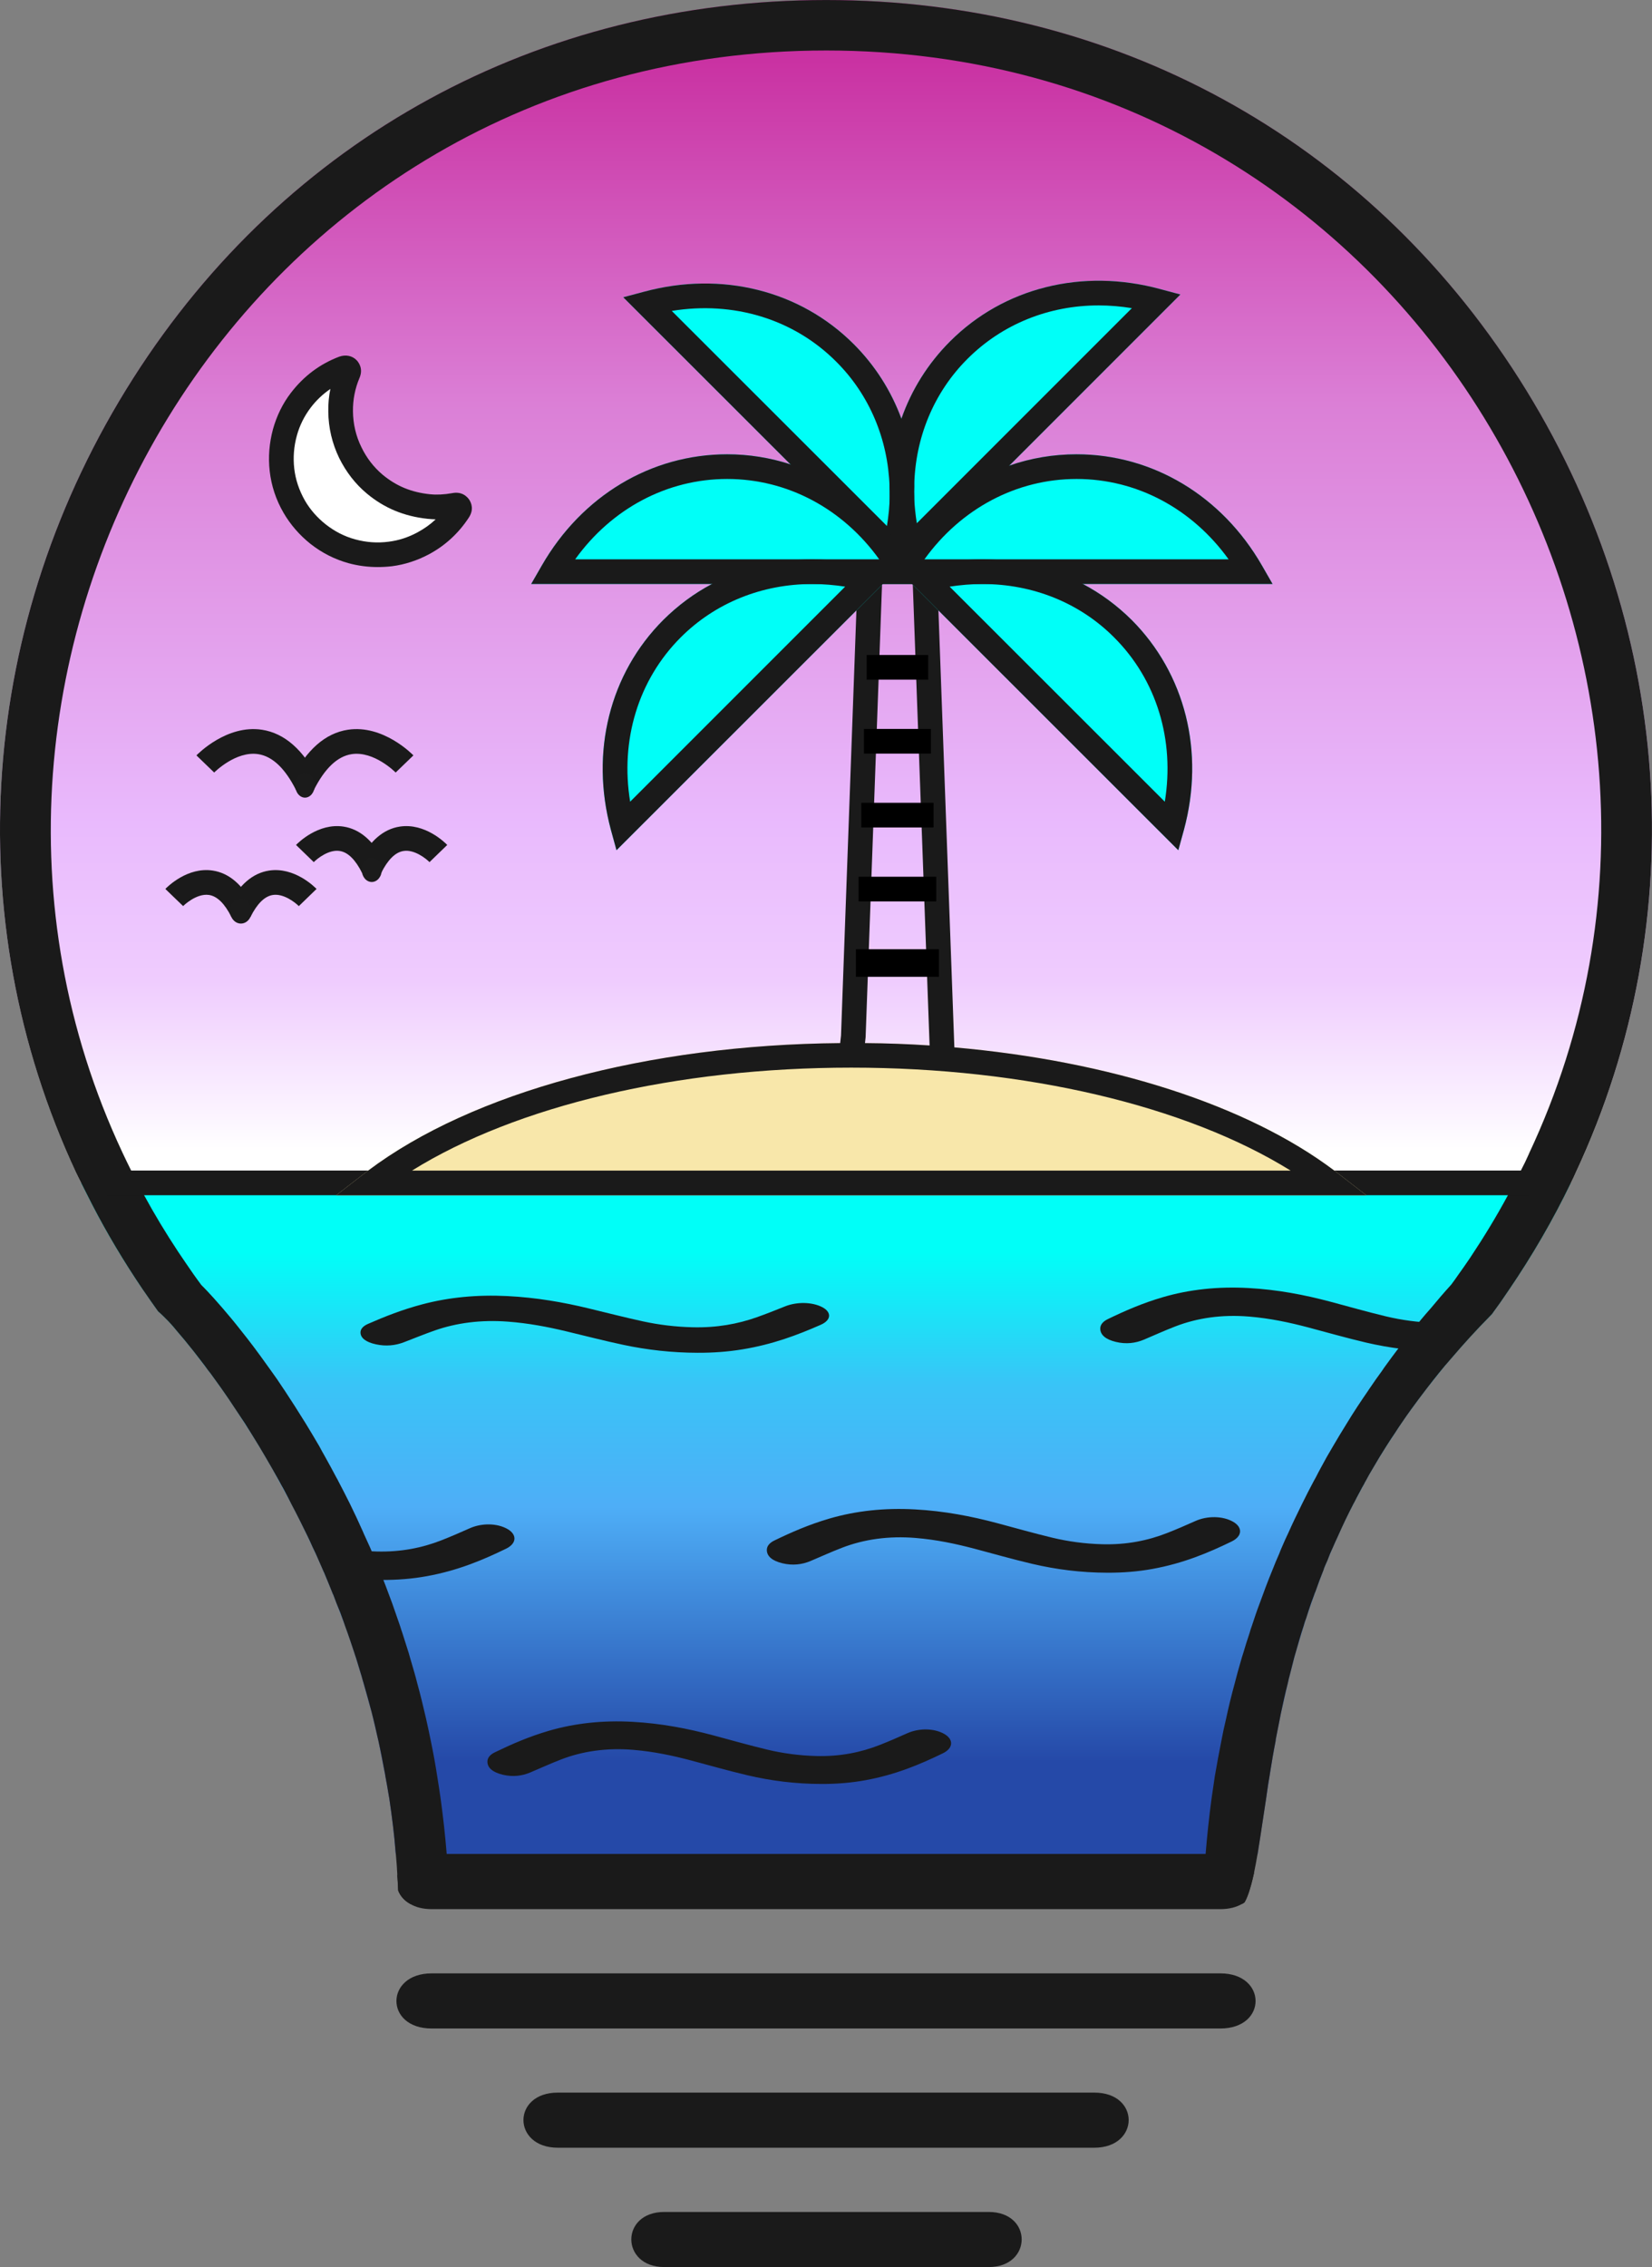 <svg xmlns="http://www.w3.org/2000/svg" xmlns:xlink="http://www.w3.org/1999/xlink" xmlns:serif="http://www.serif.com/" version="1.1" xml:space="preserve" style="fill-rule:evenodd;clip-rule:evenodd;stroke-linejoin:round;stroke-miterlimit:2;" viewBox="369.66 40.25 607.62 833.68"><rect x="369.66" y="40.25" width="607.62" height="833.68" fill="#808080" stroke="none"/><g id="final"><path d="M399.506,475.247l3.994,7.901c5.538,10.709 11.798,21.194 18.742,31.402l0.047,-0c1.768,2.677 3.629,5.308 5.533,7.938c0.591,0.502 1.275,1.139 2.002,1.862c0.136,0.136 0.314,0.272 0.45,0.454c1.275,1.229 2.724,2.814 4.403,4.858c1.725,1.997 3.718,4.403 6.035,7.31l6.442,8.435c1.271,1.773 2.588,3.54 3.902,5.402c1.772,2.541 3.591,5.176 5.401,7.896l5.491,8.529c0.956,1.543 1.955,3.137 2.953,4.769c1.586,2.677 3.264,5.444 4.896,8.35l6.949,12.797c-0,0.046 0.042,0.046 0.042,0.089c2.134,4.041 4.084,8.036 5.941,11.891l3.995,8.576c0.548,1.224 1.092,2.452 1.59,3.676c0.182,0.365 0.318,0.773 0.497,1.135c1.139,2.635 2.227,5.265 3.268,7.896c0.047,0.136 0.093,0.272 0.183,0.412l4.356,11.389c1.275,3.536 2.363,6.851 3.404,9.979c0.047,0.14 0.093,0.229 0.136,0.365l2.499,8.173c0.131,0.361 0.225,0.769 0.314,1.135l3.404,12.111l2.499,10.531l2.537,12.886l1.454,8.308c0.998,6.898 1.814,13.34 2.269,19.375c0.043,0.323 0.043,0.638 0.094,0.952l316.971,-0l4.398,-28.635c0.094,-0.451 0.141,-0.905 0.23,-1.356c0.591,-3.723 1.228,-7.577 1.993,-11.53c0.047,-0.544 0.187,-1.087 0.276,-1.682l1.675,-8.436l3,-13.119c0.047,-0.039 0.047,-0.085 0.047,-0.132l2.358,-9.078l3.902,-12.796l3.404,-9.711l3.174,-8.487l0,-0.046l3.311,-7.896c0.544,-1.229 1.139,-2.495 1.683,-3.723c1.815,-4.127 3.812,-8.262 5.899,-12.252c0.093,-0.136 0.136,-0.319 0.225,-0.455l3.723,-6.898l-0,-0.046c0.136,-0.315 0.318,-0.587 0.497,-0.91c0.82,-1.542 1.679,-3.081 2.588,-4.577c1.589,-2.724 3.268,-5.452 5.04,-8.261l5.444,-8.304c1.224,-1.773 2.448,-3.541 3.719,-5.266c1.819,-2.541 3.676,-5.036 5.673,-7.624l6.626,-8.304c0.909,-1.046 1.768,-2.044 2.63,-3.039c4.361,-5.129 9.035,-10.255 14.02,-15.252c0.183,-0.226 0.366,-0.404 0.595,-0.634c2.181,-2.949 4.31,-5.992 6.354,-9.03c8.576,-12.571 16.2,-25.729 22.732,-39.303l-547.909,0Z" style="fill:url(#_Linear1);fill-rule:nonzero;"/><g><path d="M418.608,179.377c-56.815,89.216 -64.665,198.401 -20.964,292.058c0.591,1.271 1.177,2.546 1.857,3.812l547.91,0c0.637,-1.266 1.271,-2.583 1.865,-3.858c43.697,-93.611 35.89,-202.754 -20.879,-291.83c-56.361,-88.536 -149.295,-139.312 -254.852,-139.312c-105.684,-0 -198.622,50.729 -254.937,139.13Z" style="fill:url(#_Linear2);fill-rule:nonzero;"/></g><path d="M772.156,809.773l-197.309,0c-16.957,0 -16.795,20.268 -0,20.268l197.309,-0c16.745,-0 16.961,-20.268 0,-20.268" style="fill:#1a1a1a;"/><path d="M733.317,853.662l-119.33,-0c-16.243,-0 -16.09,20.263 -0,20.263l119.33,-0c16.089,-0 16.242,-20.263 -0,-20.263" style="fill:#1a1a1a;"/><path d="M516.112,735.415l0,0.051c0.761,1.976 2.232,3.701 4.412,4.917c2.027,1.215 4.662,1.925 7.909,1.925l290.082,-0c3.345,-0 6.035,-0.761 8.062,-1.981l0.047,0c0.255,-0.148 0.459,-0.301 0.71,-0.45c-0,-0 0.055,-0 0.055,-0.055c0.812,-1.267 2.027,-4.152 3.497,-10.744l0,-0.055c-1.47,-3.85 -5.58,-6.991 -12.371,-6.991l-290.082,-0c-7.251,-0 -11.509,3.697 -12.627,7.905l0.306,5.478Z" style="fill:#1a1a1a;"/><path d="M818.524,765.931l-290.104,-0c-17.182,-0 -17.347,20.267 0,20.267l290.104,-0c17.348,-0 17.182,-20.267 0,-20.267" style="fill:#1a1a1a;"/><path d="M932.024,464.492l-0,0.051c-0.914,2.078 -1.925,4.156 -2.992,6.183c-0.761,1.522 -1.521,3.043 -2.329,4.513c0,0.102 -0.055,0.204 -0.102,0.306c-0.765,1.42 -1.521,2.839 -2.333,4.259c-4.207,7.807 -8.873,15.46 -13.939,23.063c-1.373,2.027 -2.741,4.008 -4.212,6.035c-0.862,1.266 -1.772,2.533 -2.686,3.753c-2.584,2.834 -5.07,5.728 -7.45,8.618c-2.435,2.737 -4.717,5.474 -6.948,8.313c-3.345,4.258 -6.642,8.567 -9.783,12.928c-0.455,0.607 -0.863,1.215 -1.266,1.827c-1.573,2.129 -3.094,4.305 -4.565,6.485c-0.204,0.255 -0.357,0.51 -0.505,0.761c-2.737,3.957 -5.427,8.011 -7.909,12.116c-1.726,2.788 -3.4,5.529 -5.019,8.317c-0.761,1.317 -1.573,2.686 -2.333,4.003c-1.369,2.533 -2.788,5.019 -4.055,7.552c-0.255,0.408 -0.459,0.863 -0.709,1.271c-1.471,2.737 -2.89,5.525 -4.263,8.313c-1.772,3.599 -3.498,7.148 -5.117,10.798c-0.812,1.726 -1.623,3.447 -2.333,5.172c-0.353,0.812 -0.71,1.624 -1.016,2.482c-0.858,1.93 -1.67,3.855 -2.431,5.831c-1.674,4.054 -3.246,8.215 -4.713,12.32c-1.066,2.788 -1.98,5.525 -2.894,8.313c-0.352,0.913 -0.607,1.776 -0.858,2.686c-0.812,2.435 -1.624,4.917 -2.333,7.403c-0.306,0.964 -0.608,1.878 -0.863,2.839c-0.812,2.741 -1.572,5.524 -2.282,8.312c-1.165,4.258 -2.231,8.572 -3.141,12.881c-0.658,2.788 -1.266,5.521 -1.776,8.313c-0.863,4.258 -1.624,8.567 -2.384,12.877c-0.404,2.788 -0.808,5.525 -1.216,8.312c-0.909,6.745 -1.619,13.536 -2.18,20.331l-279.131,0c-0.557,-6.948 -1.322,-13.688 -2.231,-20.331c-0.408,-2.787 -0.812,-5.575 -1.266,-8.312c-0.663,-4.361 -1.471,-8.67 -2.334,-12.877c-0.556,-2.792 -1.164,-5.576 -1.776,-8.313c-1.011,-4.364 -2.027,-8.623 -3.192,-12.83c-0.709,-2.839 -1.521,-5.576 -2.333,-8.312c-0.301,-1.012 -0.556,-1.977 -0.858,-2.992c-0.765,-2.431 -1.526,-4.866 -2.287,-7.199c-0.301,-0.863 -0.607,-1.777 -0.858,-2.635c-0.965,-2.839 -1.929,-5.576 -2.89,-8.313c-1.572,-4.309 -3.145,-8.466 -4.815,-12.524c-0.761,-1.874 -1.521,-3.702 -2.282,-5.474l-0,-0.051c-0.357,-0.965 -0.761,-1.823 -1.169,-2.788l-2.333,-5.121l0,-0.051c-1.619,-3.65 -3.293,-7.25 -5.015,-10.747c-1.423,-2.839 -2.839,-5.627 -4.262,-8.313c-0.2,-0.408 -0.404,-0.812 -0.655,-1.22c-1.372,-2.635 -2.792,-5.168 -4.16,-7.654c-0.761,-1.317 -1.471,-2.635 -2.18,-3.952c-1.671,-2.89 -3.345,-5.627 -4.968,-8.317c-2.635,-4.258 -5.223,-8.312 -7.705,-12.065c-0.204,-0.255 -0.357,-0.557 -0.557,-0.812c-1.47,-2.282 -2.992,-4.458 -4.462,-6.485c-0.455,-0.663 -0.859,-1.22 -1.318,-1.827c-3.446,-4.866 -6.693,-9.176 -9.63,-12.826c-2.537,-3.243 -4.866,-6.035 -6.846,-8.317c-4.866,-5.678 -7.858,-8.563 -7.858,-8.563c-0.961,-1.322 -1.925,-2.589 -2.839,-3.906c-1.925,-2.788 -3.854,-5.576 -5.678,-8.313c-4.564,-6.897 -8.72,-13.79 -12.524,-20.785c-0.863,-1.522 -1.619,-3.043 -2.431,-4.565l-0.051,0c-0.76,-1.521 -1.521,-3.042 -2.282,-4.513c-1.113,-2.231 -2.18,-4.407 -3.242,-6.689c-84.461,-180.175 42.884,-405.218 258.906,-405.218c215.252,-0 343.617,224.585 258.447,405.673m-3.6,-284.915c-56.373,-88.562 -149.299,-139.313 -254.847,-139.313c-105.705,0 -198.632,50.696 -254.954,139.113c-56.828,89.224 -64.686,198.427 -20.99,292.059c0.608,1.271 1.22,2.537 1.879,3.803l4.003,7.909c5.525,10.697 11.763,21.139 18.707,31.381l0,0.051l0.051,-0c1.777,2.635 3.651,5.274 5.529,7.909c0.604,0.505 1.318,1.164 2.028,1.874c0.148,0.153 0.301,0.255 0.454,0.459c1.267,1.215 2.737,2.788 4.412,4.866c1.721,1.976 3.697,4.36 6.034,7.301c1.318,1.67 2.733,3.549 4.254,5.525c0.659,0.96 1.42,1.925 2.181,2.89c1.266,1.776 2.588,3.548 3.905,5.422c1.772,2.537 3.6,5.172 5.372,7.909c1.067,1.573 2.129,3.247 3.298,4.968c0.709,1.118 1.466,2.333 2.231,3.549c0.909,1.521 1.925,3.145 2.936,4.768c1.573,2.686 3.247,5.423 4.866,8.313c0.863,1.521 1.726,3.043 2.538,4.513c0.255,0.455 0.505,0.96 0.76,1.419c0.506,0.859 0.961,1.722 1.42,2.584c0.76,1.471 1.521,2.839 2.231,4.31c-0,0.051 0.047,0.051 0.047,0.102c2.133,4.003 4.109,8.01 5.983,11.861c0.612,1.317 1.271,2.635 1.828,3.956c0.76,1.573 1.47,3.039 2.129,4.611c0.557,1.271 1.113,2.486 1.623,3.702c0.149,0.357 0.302,0.761 0.506,1.118c1.118,2.634 2.18,5.269 3.243,7.908c0.051,0.149 0.102,0.251 0.204,0.404c0.357,1.016 0.76,2.027 1.164,3.094c0.459,1.062 0.863,2.18 1.322,3.243l0.709,1.929c0.404,1.063 0.761,2.125 1.114,3.141c1.322,3.548 2.384,6.846 3.447,9.987c0.051,0.102 0.051,0.204 0.102,0.357c0.305,0.807 0.556,1.67 0.811,2.482c0.608,1.925 1.165,3.799 1.726,5.677c0.102,0.357 0.204,0.765 0.301,1.118c0.153,0.506 0.306,1.011 0.455,1.517c1.016,3.451 1.981,6.995 2.941,10.599c0.204,0.761 0.357,1.522 0.561,2.231c0.506,2.078 1.011,4.208 1.466,6.337c0.153,0.658 0.306,1.317 0.459,1.976c0.914,4.105 1.624,7.807 2.231,11.1c0.153,0.608 0.251,1.22 0.302,1.777c0.459,2.333 0.863,4.666 1.22,6.893c0.097,0.506 0.153,0.96 0.25,1.419c1.016,6.898 1.828,13.336 2.283,19.371c0.051,0.353 0.051,0.654 0.102,0.96c0.255,2.482 0.403,5.019 0.556,7.756l0,0.149c0.153,1.776 0.255,3.549 0.306,5.482l0,0.047c0.757,1.976 2.231,3.697 4.412,4.917c0.148,0.051 0.352,0.051 0.505,0.051c0.302,0 17.135,0.102 36.145,0.102c18.86,0 32.953,-0.102 41.928,-0.255l9.227,0.102l-0,0.153l166.893,0l0,-0.102l9.07,0c15.72,0 36.705,-0.051 42.285,-0.098l0.047,0c0.255,-0.153 0.459,-0.31 0.714,-0.459c-0,0 0.046,0 0.046,-0.051c0.812,-1.266 2.028,-4.156 3.502,-10.747l0,-0.051c0.404,-1.977 0.859,-4.31 1.318,-6.996c0.102,-0.505 0.148,-1.015 0.25,-1.474c0.659,-3.948 1.267,-8.207 1.981,-12.873l0.909,-5.984l0.353,-2.532c0.259,-1.981 0.561,-3.906 0.914,-5.78c0.102,-0.459 0.102,-0.914 0.204,-1.369c0.607,-3.701 1.215,-7.556 2.027,-11.508c-0,-0.557 0.153,-1.063 0.255,-1.675c0.404,-2.129 0.863,-4.407 1.317,-6.638c0.153,-0.612 0.204,-1.219 0.357,-1.827c0.761,-3.6 1.569,-7.301 2.533,-11.054c0.153,-0.659 0.306,-1.368 0.455,-2.023c0.055,-0.055 0.055,-0.106 0.055,-0.153c0.506,-2.031 1.063,-4.058 1.568,-6.136c0.204,-0.808 0.404,-1.624 0.659,-2.431c0.051,-0.153 0.102,-0.306 0.153,-0.51c0.812,-2.784 1.776,-6.333 2.992,-9.987c0.251,-0.961 0.557,-1.875 0.914,-2.788c0.556,-1.874 1.215,-3.702 1.823,-5.525c0.353,-1.016 0.761,-2.027 1.117,-3.043c0.098,-0.353 0.251,-0.761 0.455,-1.164c0.91,-2.639 1.925,-5.325 3.039,-8.113c0.055,-0.153 0.055,-0.251 0.102,-0.353l-0,-0.051c0.408,-0.965 0.812,-1.976 1.271,-2.941c0.607,-1.674 1.317,-3.344 2.078,-4.968c0.505,-1.215 1.113,-2.486 1.67,-3.701c1.827,-4.157 3.803,-8.262 5.882,-12.269c0.102,-0.153 0.153,-0.302 0.255,-0.455c0.607,-1.267 1.317,-2.486 1.976,-3.753c0.556,-1.062 1.113,-2.129 1.725,-3.145l0,-0.046c0.149,-0.306 0.302,-0.612 0.506,-0.914c0.812,-1.521 1.674,-3.094 2.584,-4.564c1.572,-2.737 3.247,-5.474 5.019,-8.262c1.066,-1.623 2.133,-3.349 3.298,-5.019c0.705,-1.067 1.419,-2.231 2.18,-3.298c1.215,-1.772 2.431,-3.548 3.697,-5.274c1.827,-2.533 3.702,-5.015 5.682,-7.603c1.466,-1.925 2.988,-3.803 4.56,-5.775c0.71,-0.867 1.368,-1.675 2.078,-2.537c0.914,-1.067 1.777,-2.027 2.635,-3.043c4.365,-5.121 9.027,-10.242 13.995,-15.257c0.204,-0.204 0.352,-0.408 0.607,-0.612c2.181,-2.941 4.31,-5.979 6.341,-9.022c8.563,-12.571 16.217,-25.754 22.758,-39.341c0.612,-1.266 1.27,-2.588 1.827,-3.85c43.701,-93.585 35.89,-202.737 -20.837,-291.812" style="fill:#1a1a1a;"/><rect x="408.94" y="470.7" width="523.086" height="9.078" style="fill:#1a1a1a;"/><path d="M682.751,432.857c64.18,0 -64.185,0 -0,0m183.57,42.383l-4.662,-3.599c-0.408,-0.306 -0.812,-0.608 -1.22,-0.914c-32.09,-24.181 -82.582,-40.301 -139.767,-45.32c-2.992,-0.255 -6.035,-0.51 -9.125,-0.71c-7.811,-0.51 -15.715,-0.811 -23.726,-0.862c-1.675,-0.051 -3.396,-0.051 -5.07,-0.051c-1.369,-0 -2.686,-0 -4.059,0.051c-70.767,0.607 -135.305,18.049 -173.634,46.892l-1.215,0.914l-4.662,3.599l-5.882,4.56l378.904,0l-5.882,-4.56Z" style="fill:#f8e7aa;fill-rule:nonzero;"/><path d="M682.751,432.857c64.18,0 123.189,13.99 161.62,37.87l-323.189,-0c38.376,-23.88 97.384,-37.87 161.569,-37.87m183.57,42.383l-4.662,-3.599c-0.408,-0.306 -0.812,-0.608 -1.22,-0.914c-32.09,-24.181 -82.582,-40.301 -139.767,-45.32c-2.992,-0.255 -6.035,-0.51 -9.125,-0.71c-7.811,-0.51 -15.715,-0.811 -23.726,-0.862c-1.675,-0.051 -3.396,-0.051 -5.07,-0.051c-1.369,-0 -2.686,-0 -4.059,0.051c-70.767,0.607 -135.305,18.049 -173.634,46.892l-1.215,0.914l-4.662,3.599l-5.882,4.56l378.904,0l-5.882,-4.56Z" style="fill:#1a1a1a;fill-rule:nonzero;"/><path d="M711.711,428.516l-6.379,-175.032l4.535,-0.362l4.538,0.2l6.375,174.833l-9.069,0.361Z" style="fill:#1a1a1a;fill-rule:nonzero;"/><path d="M687.266,428.833l-9.022,-0.994l0.748,-6.783l6.086,-167.897l9.073,-0.038l-0,0.2l-6.111,168.398l-0.774,7.114Z" style="fill:#1a1a1a;fill-rule:nonzero;"/><g><path d="M696.183,250.404l-5.372,-1.471c-7.352,-1.976 -48.214,0.153 -59.314,6.082c-6.54,3.446 -12.524,7.909 -17.845,13.183c-19.77,19.77 -26.973,48.617 -19.315,77.159l2.078,7.552l88.26,-88.213l9.43,-9.426l4.258,-4.258l-2.18,-0.608Z" style="fill:#00fff8;fill-rule:nonzero;"/><path d="M785.867,268.198c-5.321,-5.274 -11.356,-9.737 -17.896,-13.183c-11.101,-5.929 -23.727,-9.073 -36.957,-9.073c-7.505,-0 -15.006,1.015 -22.358,2.991l-2.537,0.706l-5.015,1.373l13.685,13.684l88.264,88.213l2.078,-7.552c7.705,-28.542 0.506,-57.338 -19.264,-77.159" style="fill:#00fff8;fill-rule:nonzero;"/><path d="M833.825,248.223c-14.751,-25.656 -40.254,-40.913 -68.188,-40.913c-8.568,0 -16.88,1.419 -24.738,4.156c-14.246,4.917 -26.919,14.042 -36.604,26.566c-1.062,1.317 -2.027,2.686 -2.941,4.054c-0.454,0.608 -0.909,1.271 -1.266,1.879c-0.91,1.368 -1.772,2.736 -2.584,4.156c-0,0.051 -0.051,0.051 -0.051,0.102l-1.266,2.18l-2.028,3.6l-0.055,0.051l-0.557,0.96l144.179,0l-3.901,-6.791Z" style="fill:#00fff8;fill-rule:nonzero;"/><path d="M701.205,194.233c-3.753,-10.191 -9.635,-19.519 -17.539,-27.428c-19.775,-19.77 -48.622,-26.974 -77.164,-19.265l-7.603,2.028l61.495,61.443l40.505,40.505l0.607,-2.282l1.322,-4.964l0.098,-0.306c0.506,-1.98 1.016,-3.952 1.373,-5.933c0.96,-4.866 1.517,-9.732 1.619,-14.551l-0,-0.455c-0.047,-1.317 -0.047,-2.635 -0,-3.901c-0.251,-8.619 -1.823,-17.037 -4.713,-24.891" style="fill:#00fff8;fill-rule:nonzero;"/><path d="M796.26,146.523c-28.542,-7.705 -57.39,-0.506 -77.16,19.269c-8.159,8.159 -14.194,17.845 -17.896,28.439c-2.788,7.909 -4.258,16.375 -4.36,24.993c0.051,1.118 0.051,2.278 0.051,3.447c0.051,5.223 0.71,10.493 1.925,15.818c0.255,1.47 0.612,2.992 1.016,4.462l0.251,1.011l1.419,5.274l0.357,1.267l101.948,-101.953l-7.551,-2.027Z" style="fill:#00fff8;fill-rule:nonzero;"/><path d="M708.199,253.293l-2.079,-3.651l-0.807,-1.419c-0.153,-0.255 -0.306,-0.51 -0.459,-0.71c-0.608,-1.118 -1.266,-2.18 -2.027,-3.247c-0.408,-0.76 -0.914,-1.47 -1.471,-2.18c-0.76,-1.215 -1.674,-2.431 -2.537,-3.595c-10.135,-13.183 -23.471,-22.664 -38.426,-27.479c-7.455,-2.436 -15.261,-3.702 -23.268,-3.702c-27.985,0 -53.437,15.257 -68.188,40.913l-3.906,6.791l144.183,0l-1.015,-1.721Z" style="fill:#00fff8;fill-rule:nonzero;"/></g><g><path d="M798.085,335.064l-79.14,-79.084c4.008,-0.608 8.015,-0.965 12.069,-0.965c18.555,-0 35.792,6.944 48.414,19.621c15.665,15.614 22.358,37.768 18.657,60.428m-12.218,-66.866c-5.321,-5.274 -11.356,-9.737 -17.896,-13.183c-11.101,-5.929 -23.727,-9.073 -36.957,-9.073c-7.505,-0 -15.006,1.015 -22.358,2.991l-2.537,0.706l-5.015,1.373l13.685,13.684l88.264,88.213l2.078,-7.552c7.705,-28.542 0.506,-57.338 -19.264,-77.159" style="fill:#1a1a1a;fill-rule:nonzero;"/><path d="M709.671,245.941c13.434,-18.657 33.863,-29.558 55.966,-29.558c22.107,0 42.485,10.901 55.919,29.558l-111.885,-0Zm124.154,2.282c-14.751,-25.656 -40.254,-40.913 -68.188,-40.913c-8.568,0 -16.88,1.419 -24.738,4.156c-14.246,4.917 -26.919,14.042 -36.604,26.566c-1.062,1.317 -2.027,2.686 -2.941,4.054c-0.454,0.608 -0.909,1.271 -1.266,1.879c-0.91,1.368 -1.772,2.736 -2.584,4.156c-0,0.051 -0.051,0.051 -0.051,0.102l-1.266,2.18l-2.028,3.6l-0.055,0.051l-0.557,0.96l144.179,0l-3.901,-6.791Z" style="fill:#1a1a1a;fill-rule:nonzero;"/><path d="M616.744,154.587c22.711,-3.702 44.865,2.991 60.479,18.656c12.269,12.218 19.065,28.593 19.621,45.979c0.051,1.117 0.051,2.282 0.051,3.451c-0.051,3.646 -0.403,7.297 -1.015,10.998l-79.136,-79.084Zm84.461,39.646c-3.753,-10.191 -9.635,-19.519 -17.539,-27.428c-19.775,-19.77 -48.622,-26.974 -77.164,-19.265l-7.603,2.028l61.495,61.443l40.505,40.505l0.607,-2.282l1.322,-4.964l0.098,-0.306c0.506,-1.98 1.016,-3.952 1.373,-5.933c0.96,-4.866 1.517,-9.732 1.619,-14.551l-0,-0.455c-0.047,-1.317 -0.047,-2.635 -0,-3.901c-0.251,-8.619 -1.823,-17.037 -4.713,-24.891" style="fill:#1a1a1a;fill-rule:nonzero;"/><path d="M706.882,232.658c-0.506,-3.094 -0.812,-6.133 -0.965,-9.175l0,-0.459c-0.046,-1.318 -0.046,-2.635 0,-3.902c0.306,-17.743 7.097,-34.423 19.571,-46.892c12.826,-12.826 30.012,-19.672 48.316,-19.672c4.003,-0 8.108,0.357 12.163,1.015l-79.085,79.085Zm89.378,-86.135c-28.542,-7.705 -57.39,-0.506 -77.16,19.269c-8.159,8.159 -14.194,17.845 -17.896,28.439c-2.788,7.909 -4.258,16.375 -4.36,24.993c0.051,1.118 0.051,2.278 0.051,3.447c0.051,5.223 0.71,10.493 1.925,15.818c0.255,1.47 0.612,2.992 1.016,4.462l0.251,1.011l1.419,5.274l0.357,1.267l101.948,-101.953l-7.551,-2.027Z" style="fill:#1a1a1a;fill-rule:nonzero;"/><path d="M581.206,245.941c13.383,-18.657 33.816,-29.558 55.919,-29.558c22.103,0 42.532,10.901 55.915,29.558l-111.834,-0Zm126.993,7.352l-2.079,-3.651l-0.807,-1.419c-0.153,-0.255 -0.306,-0.51 -0.459,-0.71c-0.608,-1.118 -1.266,-2.18 -2.027,-3.247c-0.408,-0.76 -0.914,-1.47 -1.471,-2.18c-0.76,-1.215 -1.674,-2.431 -2.537,-3.595c-10.135,-13.183 -23.471,-22.664 -38.426,-27.479c-7.455,-2.436 -15.261,-3.702 -23.268,-3.702c-27.985,0 -53.437,15.257 -68.188,40.913l-3.906,6.791l144.183,0l-1.015,-1.721Z" style="fill:#1a1a1a;fill-rule:nonzero;"/><path d="M601.434,335.064c-3.702,-22.66 2.992,-44.814 18.606,-60.428c12.672,-12.677 29.859,-19.621 48.413,-19.621c4.059,-0 8.062,0.357 12.065,0.965l-79.084,79.084Zm94.749,-84.66l-5.372,-1.471c-7.352,-1.976 -14.853,-2.991 -22.358,-2.991c-13.229,-0 -25.856,3.144 -36.956,9.073c-6.54,3.446 -12.524,7.909 -17.845,13.183c-19.77,19.77 -26.973,48.617 -19.315,77.159l2.078,7.552l88.26,-88.213l9.43,-9.426l4.258,-4.258l-2.18,-0.608Z" style="fill:#1a1a1a;fill-rule:nonzero;"/></g><rect x="684.476" y="389.321" width="30.522" height="10.14"/><rect x="685.453" y="362.658" width="28.571" height="9.078"/><rect x="686.456" y="335.467" width="26.561" height="9.078"/><rect x="687.434" y="308.303" width="24.611" height="9.078"/><rect x="688.437" y="281.108" width="22.605" height="9.078"/><path d="M478.582,330.872c-3.999,-8.002 -8.678,-12.473 -13.91,-13.289c-8.244,-1.292 -16.153,6.672 -16.234,6.753l-6.528,-6.303c0.451,-0.467 11.152,-11.406 24.097,-9.43c8.325,1.275 15.286,7.399 20.696,18.206l-8.121,4.063Z" style="fill:#1a1a1a;fill-rule:nonzero;"/><path d="M485.048,330.872l-8.117,-4.063c5.406,-10.807 12.367,-16.931 20.692,-18.206c12.932,-1.963 23.646,8.963 24.092,9.43l-6.527,6.303c-0.077,-0.077 -7.96,-8.041 -16.23,-6.753c-5.232,0.816 -9.911,5.287 -13.91,13.289" style="fill:#1a1a1a;fill-rule:nonzero;"/><path d="M454.773,377.456c-2.457,-4.913 -5.223,-7.637 -8.228,-8.096c-4.713,-0.705 -9.486,4.033 -9.537,4.084l-6.536,-6.298c0.812,-0.841 8.177,-8.176 17.446,-6.757c6.081,0.931 11.121,5.304 14.972,13.009l-8.117,4.058Z" style="fill:#1a1a1a;fill-rule:nonzero;"/><path d="M461.784,377.456l-8.117,-4.058c3.85,-7.705 8.891,-12.078 14.972,-13.009c9.269,-1.398 16.638,5.916 17.446,6.757l-6.52,6.315c-1.326,-1.351 -5.631,-4.734 -9.587,-4.092c-2.988,0.472 -5.746,3.191 -8.194,8.087" style="fill:#1a1a1a;fill-rule:nonzero;"/><path d="M502.846,361.279c-2.448,-4.896 -5.206,-7.616 -8.193,-8.088c-3.97,-0.659 -8.262,2.741 -9.584,4.093l-6.523,-6.316c0.812,-0.841 8.185,-8.155 17.445,-6.752c6.082,0.926 11.122,5.303 14.972,13.004l-8.117,4.059Z" style="fill:#1a1a1a;fill-rule:nonzero;"/><path d="M509.858,361.279l-8.117,-4.059c3.85,-7.701 8.89,-12.078 14.972,-13.004c9.264,-1.411 16.638,5.911 17.445,6.752l-6.523,6.316c-1.322,-1.352 -5.627,-4.752 -9.583,-4.093c-2.988,0.472 -5.746,3.192 -8.194,8.088" style="fill:#1a1a1a;fill-rule:nonzero;"/><path d="M511.332,225.67c-3.659,-0.491 -9.12,-7.508 -11.812,-10.421c-1.724,-1.898 -3.122,-4.249 -4.144,-7.021c-1.077,-2.845 -1.616,-5.932 -1.643,-9.128c-0.027,-2.948 1.158,-12.355 0.754,-12.952c-0.862,-1.192 -4.37,-4.798 -5.663,-4.198c-3.767,1.86 -8.22,7.629 -10.722,11.875c-1.615,2.736 -4.272,14.981 -3.949,18.598c0.322,3.684 9.422,15.802 11.105,18.452c2.604,4.103 23.829,13.344 25.685,12.276c0.838,-0.483 20.744,-7.076 22.736,-11.042" style="fill:#fff;fill-rule:nonzero;stroke:#fefffe;stroke-width:3.13px;"/><path d="M523.159,236.055c-3.293,1.772 -6.842,2.941 -10.492,3.395c-4.161,0.561 -8.317,0.255 -12.372,-0.858c-3.956,-1.067 -7.551,-2.941 -10.798,-5.478c-3.145,-2.482 -5.78,-5.474 -7.705,-8.823c-2.129,-3.748 -3.447,-7.705 -3.906,-11.759c-0.454,-4.054 -0.148,-8.113 0.965,-12.116c1.011,-3.702 2.737,-7.148 5.07,-10.242c2.078,-2.737 4.513,-5.019 7.25,-6.893c-0.561,2.686 -0.812,5.474 -0.761,8.312c0.051,5.984 1.416,11.713 4.004,17.085c2.537,5.121 5.932,9.532 10.191,13.08c6.387,5.325 13.688,8.364 22.307,9.278c0.909,0.102 1.925,0.153 2.988,0.204c-1.977,1.874 -4.203,3.446 -6.741,4.815m19.112,-12.014c-0.659,-0.965 -2.533,-3.196 -6.337,-2.436c-2.788,0.51 -5.677,0.659 -7.96,0.408l-0.102,0c-6.893,-0.709 -12.417,-2.991 -17.487,-7.199c-3.247,-2.741 -5.882,-6.136 -7.807,-10.14c-2.028,-4.109 -3.043,-8.567 -3.094,-13.183c-0.051,-4.258 0.761,-8.363 2.384,-12.214c1.466,-3.348 -0.204,-5.63 -0.965,-6.493c-1.623,-1.721 -4.054,-2.231 -6.489,-1.364c-7.097,2.685 -13.03,7.148 -17.743,13.28c-3.043,3.953 -5.223,8.466 -6.592,13.332c-1.368,5.07 -1.823,10.293 -1.215,15.516c0.608,5.321 2.282,10.442 5.07,15.257c2.533,4.36 5.882,8.215 9.936,11.457c4.207,3.298 8.874,5.678 13.99,7.097c3.549,0.965 7.149,1.42 10.748,1.42c1.726,-0 3.498,-0.102 5.223,-0.302c4.764,-0.612 9.328,-2.129 13.638,-4.411c5.932,-3.196 10.849,-7.705 14.602,-13.434c1.976,-2.992 0.96,-5.376 0.2,-6.591" style="fill:#1a1a1a;fill-rule:nonzero;"/><g><path d="M776.949,618.594c-9.616,-0.017 -18.82,-1.195 -27.532,-3.237c-7.248,-1.698 -14.24,-3.711 -21.332,-5.587c-6.892,-1.817 -13.984,-3.326 -21.624,-3.959c-9.985,-0.829 -19.065,0.497 -27.163,3.628c-3.976,1.533 -7.695,3.237 -11.537,4.859c-3.128,1.314 -6.59,1.722 -10.287,0.834c-3.798,-0.905 -5.685,-2.586 -5.763,-4.764c-0.067,-1.385 0.804,-2.675 2.781,-3.628c6.254,-3.03 12.777,-5.883 20.249,-8.061c9.829,-2.864 20.306,-3.982 31.475,-3.367c10.755,0.586 20.685,2.509 30.245,5.06c6.746,1.793 13.381,3.699 20.25,5.344c5.808,1.391 11.984,2.243 18.417,2.409c8.936,0.237 16.754,-1.361 23.802,-4.125c3.585,-1.403 7.036,-2.912 10.443,-4.433c4.4,-1.959 10.052,-1.87 13.816,0.278c3.563,2.024 3.496,5.315 -0.525,7.268c-8.645,4.196 -17.781,8.031 -29.095,10.085c-5.384,0.982 -10.935,1.42 -16.62,1.396" style="fill:#1a1a1a;fill-rule:nonzero;"/><path d="M899.586,537.184c-9.617,-0.017 -18.82,-1.195 -27.532,-3.237c-7.248,-1.698 -14.24,-3.711 -21.333,-5.587c-6.891,-1.817 -13.983,-3.326 -21.623,-3.959c-9.985,-0.829 -19.065,0.497 -27.163,3.628c-3.976,1.533 -7.695,3.237 -11.538,4.859c-3.127,1.314 -6.589,1.722 -10.286,0.834c-3.798,-0.905 -5.685,-2.586 -5.763,-4.764c-0.067,-1.385 0.804,-2.675 2.781,-3.628c6.254,-3.03 12.777,-5.883 20.249,-8.061c9.829,-2.864 20.305,-3.983 31.474,-3.367c10.756,0.586 20.685,2.509 30.246,5.06c6.746,1.793 13.381,3.699 20.25,5.344c5.807,1.391 11.984,2.243 18.417,2.409c8.936,0.237 7.506,10.493 1.821,10.469" style="fill:#1a1a1a;fill-rule:nonzero;"/><path d="M510.057,621.258c-9.617,-0.018 1.357,7.975 -7.355,5.934c-7.249,-1.699 -19.752,-20.457 -12.883,-18.812c5.807,1.391 11.984,2.243 18.417,2.409c8.936,0.237 16.754,-1.361 23.801,-4.125c3.586,-1.403 7.037,-2.912 10.444,-4.433c4.4,-1.959 10.052,-1.87 13.816,0.278c3.563,2.024 3.496,5.315 -0.525,7.268c-8.645,4.196 -17.781,8.031 -29.096,10.084c-5.383,0.983 -10.934,1.421 -16.619,1.397" style="fill:#1a1a1a;fill-rule:nonzero;"/><path d="M671.649,696.275c-9.423,-0.017 -18.44,-1.173 -26.977,-3.177c-7.102,-1.667 -13.953,-3.641 -20.903,-5.482c-6.741,-1.783 -13.702,-3.264 -21.187,-3.886c-9.784,-0.813 -18.682,0.488 -26.616,3.561c-3.885,1.504 -7.53,3.176 -11.305,4.768c-3.054,1.289 -6.457,1.69 -10.08,0.818c-3.71,-0.888 -5.57,-2.537 -5.647,-4.675c-0.054,-1.359 0.788,-2.625 2.725,-3.56c6.14,-2.973 12.52,-5.773 19.842,-7.91c9.63,-2.811 19.896,-3.908 30.84,-3.304c10.539,0.575 20.268,2.462 29.636,4.965c6.61,1.76 13.111,3.63 19.842,5.245c5.691,1.364 11.753,2.201 18.057,2.363c8.744,0.233 16.405,-1.335 23.311,-4.048c3.513,-1.376 6.895,-2.857 10.232,-4.35c4.312,-1.922 9.861,-1.835 13.549,0.273c3.48,1.987 3.415,5.216 -0.525,7.132c-8.471,4.118 -17.423,7.881 -28.509,9.896c-5.275,0.964 -10.703,1.394 -16.285,1.371" style="fill:#1a1a1a;fill-rule:nonzero;"/><path d="M626.258,537.714c-9.522,-0.016 -18.623,-1.071 -27.26,-2.9c-7.178,-1.521 -14.101,-3.324 -21.123,-5.004c-6.812,-1.628 -13.846,-2.979 -21.41,-3.546c-9.887,-0.743 -18.878,0.445 -26.895,3.249c-3.926,1.373 -7.609,2.9 -11.413,4.352c-3.097,1.177 -6.536,1.543 -10.197,0.747c-3.748,-0.811 -5.617,-2.316 -5.706,-4.267c-0.055,-1.24 0.807,-2.396 2.754,-3.249c6.204,-2.714 12.651,-5.269 20.061,-7.22c9.72,-2.566 20.094,-3.568 31.153,-3.016c10.649,0.525 20.481,2.247 29.947,4.532c6.68,1.606 13.249,3.313 20.05,4.787c5.751,1.245 11.877,2.009 18.247,2.157c8.836,0.212 16.578,-1.219 23.567,-3.695c3.539,-1.256 6.956,-2.608 10.329,-3.97c4.357,-1.755 9.964,-1.675 13.691,0.249c3.517,1.813 3.45,4.76 -0.531,6.51c-8.56,3.758 -17.606,7.193 -28.808,9.032c-5.331,0.88 -10.816,1.273 -16.456,1.252" style="fill:#1a1a1a;fill-rule:nonzero;"/></g><g id="Layer2"><ellipse cx="481.835" cy="329.019" rx="3.596" ry="4.552" style="fill:#1b1b1b;"/><ellipse cx="458.265" cy="375.324" rx="3.966" ry="4.552" style="fill:#1b1b1b;"/><ellipse cx="506.397" cy="360.128" rx="3.684" ry="4.462" style="fill:#1b1b1b;"/></g></g><defs><linearGradient id="_Linear1" x1="0" y1="0" x2="1" y2="0" gradientUnits="userSpaceOnUse" gradientTransform="matrix(0.938,187.65,-187.65,0.938,715.9,500.26)"><stop offset="0" style="stop-color:#00fff8;stop-opacity:1"/><stop offset="0.26" style="stop-color:#39c4f7;stop-opacity:1"/><stop offset="0.5" style="stop-color:#4eaef7;stop-opacity:1"/><stop offset="1" style="stop-color:#2549a8;stop-opacity:1"/></linearGradient><linearGradient id="_Linear2" x1="0" y1="0" x2="1" y2="0" gradientUnits="userSpaceOnUse" gradientTransform="matrix(3.014,-482.196,482.196,3.014,706.716,463.863)"><stop offset="0" style="stop-color:#fff;stop-opacity:1"/><stop offset="0.13" style="stop-color:#efccfe;stop-opacity:1"/><stop offset="0.25" style="stop-color:#e9bafd;stop-opacity:1"/><stop offset="0.57" style="stop-color:#db7fd6;stop-opacity:1"/><stop offset="1" style="stop-color:#be0081;stop-opacity:1"/></linearGradient></defs></svg>